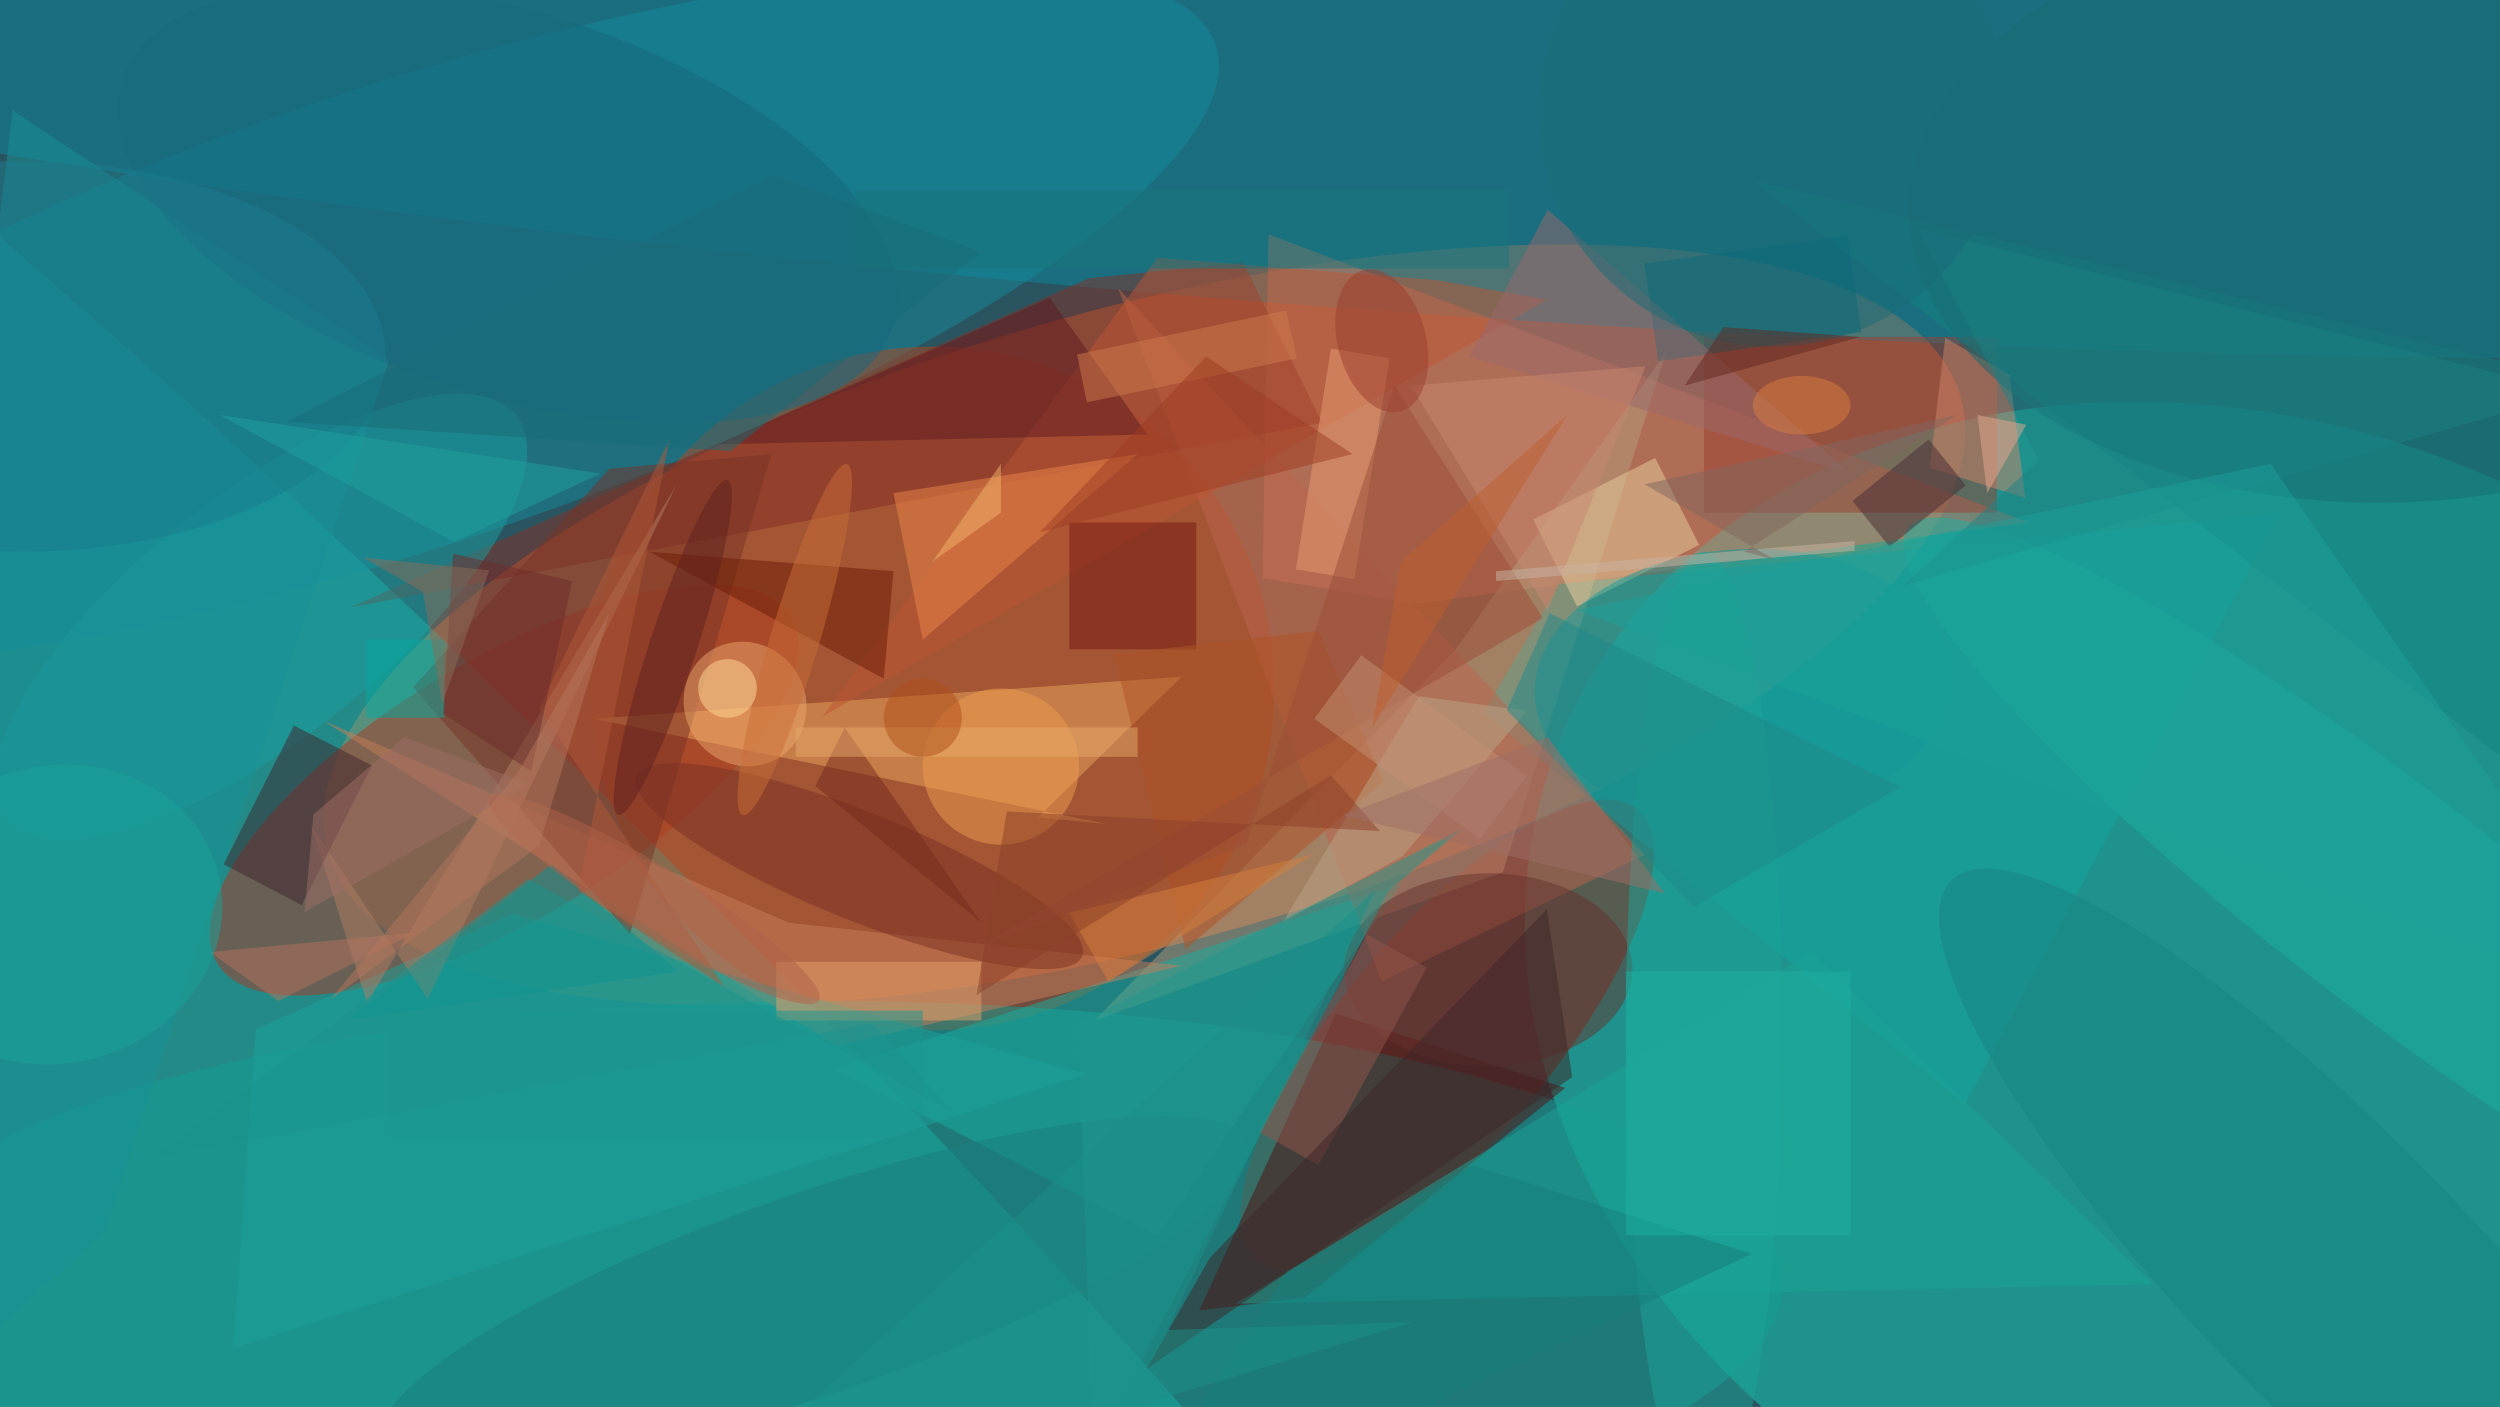 <svg xmlns="http://www.w3.org/2000/svg" viewBox="0 0 1800 1013"><defs/><filter id="a"><feGaussianBlur stdDeviation="12"/></filter><rect width="100%" height="100%" fill="#2a5560"/><g filter="url(#a)"><g fill-opacity=".5" transform="translate(3.5 3.5) scale(7.031)"><circle r="1" fill="#fa7137" transform="matrix(83.609 -23.252 8.698 31.276 116.7 63.5)"/><circle r="1" fill="#15d1bb" transform="matrix(23.126 -56.279 70.247 28.866 229.6 103.9)"/><circle r="1" fill="#1fc0b1" transform="matrix(181.656 178.958 -35.175 35.705 25.2 115.7)"/><circle r="1" fill="#0d899f" transform="rotate(-176 74.4 -2.6) scale(249.293 31.825)"/><circle r="1" fill="#af3623" transform="rotate(-121.2 48.2 25.8) scale(13.23 34.293)"/><circle r="1" fill="#158a9d" transform="rotate(71.5 -1.8 44.3) scale(23.613 87.727)"/><circle r="1" fill="#912614" transform="matrix(-19.494 23.088 -8.249 -6.965 147.7 105.5)"/><circle cx="95" cy="70" r="35" fill="#b7481e"/><ellipse cx="84" cy="131" fill="#159f92" rx="98" ry="29"/><path fill="#d17960" d="M128.8 58.7l.6-35.2L207.2 53l-62.6 8.3z"/><path fill="#15a4a0" d="M159.2 59.3l73.7-7.2-32.2 60.5-49.3-40.1z"/><path fill="#51100f" d="M133.1 132.4l-10.8 1.3 14-30.4 23.5 7.6z"/><path fill="#b59f7d" d="M153.4 88.8L111.6 104l36.9-37.9 21.6-30.5z"/><path fill="#852e24" d="M134.9 42.8L35.4 61.7 111 28l15.8-1.6z"/><path fill="#eda75d" d="M120.5 68.8l-60.2 4.3 52.6 10.8-7.1-.7z"/><path fill="#9a4033" d="M174 34h30v18h-30z"/><path fill="#158583" d="M266 39v46l-87-67z"/><path fill="#16b0a0" d="M143 90l-58 19 33 17z"/><path fill="#c87e5b" d="M80.3 94l40.2 4.4-35.4 8.2-52.5-33.3z"/><path fill="#783426" d="M78.5 46L64 95.2 41.8 69.9l20.1-22.4z"/><path fill="#1ba29b" d="M23.4 137.6l2.3-32.7L52 93.1l58.7 16.4z"/><circle r="1" fill="#1b9fa0" transform="matrix(-7.767 -9.835 26.139 -20.643 26.2 62.7)"/><path fill="#bc654c" d="M114 29l54 58-27 13z"/><path fill="#bc5734" d="M118 25.9l-34.3 47 74.2-42.7-11.2-2z"/><path fill="#e8ce9f" d="M173.5 55.3L161 61.6l-4.5-8.9 12.5-6.3z"/><path fill="#cf8469" d="M205.3 37.9l1.6 12.6-9.8-3.1 1.6-13.3z"/><circle r="1" fill="#179a98" transform="rotate(176.7 88 37.4) scale(21.362 13.938)"/><circle r="1" fill="#eda96c" transform="rotate(-36.9 145.2 -77.8) scale(6.175 6.496)"/><path fill="#006b7b" d="M188.7 23.6l1.4 9.9-20.8 3-1.4-10z"/><circle r="1" fill="#7a3022" transform="rotate(112 14 73.6) scale(5.524 24.634)"/><path fill="#189298" d="M39.3 36.4l-29 89.2-26.3 23.8L.8 10.8z"/><circle r="1" fill="#1db0a1" transform="matrix(49.277 37.968 -6.865 8.909 244.2 91.5)"/><path fill="#1ba597" d="M220 131l-94 2 59-36z"/><path fill="#5f1a20" d="M107 30l10 14-44 1z"/><path fill="#ed8648" d="M91 50l3 15 22-19z"/><path fill="#039595" d="M69 99L56 88l-21 16z"/><circle r="1" fill="#67332f" transform="matrix(14.765 -.095 .064 9.863 151.9 98.8)"/><path fill="#751810" d="M109 53h13v13h-13z"/><path fill="#6d1c05" d="M90 69l1-11-25-2z"/><circle r="1" fill="#1a807f" transform="matrix(-44.372 15.418 -3.387 -9.748 82.8 132)"/><path fill="#b37e62" d="M43.3 101.8l25.5-52.7-31.7 53.1-5.8-18.3z"/><ellipse cx="243" cy="21" fill="#196c73" rx="48" ry="30"/><path fill="#3f262e" d="M22.4 88l7.2-14.2 8 4.1-7.2 14.3z"/><circle r="1" fill="#19697f" transform="rotate(107.6 18.3 29) scale(19.672 41.461)"/><path fill="#e3a36c" d="M79 98h21v6H79z"/><path fill="#9a686c" d="M158 21l31 27-39-12z"/><path fill="#b15225" d="M120.9 96.7l20.3-17.2-6.7-15.4-20.9 2.4z"/><path fill="#bda788" d="M155.9 72.3l-12.8 14.9-12.2 6.7 13.9-23.1z"/><path fill="#93574b" d="M145.6 98.6l-11.1 20.2-6.1-3.4 11.1-20.2z"/><path fill="#21998e" d="M111.5 148l-1.6-43.7 39.3-19.9-7.5 6.3z"/><path fill="#05aaa3" d="M37 65h8v8h-8z"/><path fill="#e89c70" d="M138.2 58.8l-6-1 3.6-22.6 6 1z"/><circle cx="102" cy="78" r="8" fill="#ef9d4e"/><path fill="#9d4e38" d="M127.1 86L99.7 96.5l57.8-33.7L142.3 39z"/><ellipse cx="174" cy="105" fill="#1da498" rx="8" ry="49"/><circle r="1" fill="#198583" transform="matrix(10.107 -9.829 39.057 40.163 238.4 129.8)"/><path fill="#b15937" d="M58.7 90.7l9.4-46.3L54.7 72l19 28.6z"/><path fill="#3e2727" d="M160.5 109.8l-2.6-17.2-34.5 35.7-6.5 11.4z"/><path fill="#c98971" d="M144 39l24-2-10 25z"/><path fill="#1e8989" d="M194.1 80.1l-21.2 12.3-19.1-20.2 4.4-9.9z"/><path fill="#cab5a3" d="M189.4 54.9v1L152.7 59v-1z"/><path fill="#472d34" d="M189.2 50.8l7.8-6.3 3.8 4.7-7.8 6.3z"/><path fill="#d6813e" d="M109 93l25-6-21 13z"/><path fill="#19767d" d="M87 19h67v8H87z"/><path fill="#6d2d2c" d="M58.1 59l-12.2-2.8-1 16.4 9 5.9z"/><path fill="#8c4029" d="M102.6 82.6l-3.1 18.8 36.3-22.5 5 5.7z"/><path fill="#177e7b" d="M112.4 159l18.9-29.3 18.9-10.9 28.7 9.1z"/><circle r="1" fill="#ca6c37" transform="matrix(2.408 .715 -5.338 17.974 80.9 65)"/><path fill="#b4745f" d="M28 102l-7-5 21-2z"/><path fill="#1c9691" d="M39 103h55v13H39z"/><path fill="#d17a4c" d="M132.3 36.2l-21.5 4.5-1-4.9 21.4-4.5z"/><path fill="#9f3d22" d="M123 36l-17 18 32-8z"/><circle r="1" fill="#61231e" transform="matrix(-5.601 17.139 -2.304 -.753 68.4 65.8)"/><path fill="#772a1c" d="M83 80l3-6 14 20z"/><path fill="#1d8284" d="M195.9 22.9l67.2 16.8-68.8 19.8 14-12.9z"/><path fill="#1d948f" d="M88.8 104.3l-73.9 13.9 38.7-28.7 43.8 24.1z"/><circle cx="181" cy="11" r="24" fill="#1a6c79"/><circle cx="74" cy="70" r="3" fill="#ffda97"/><path fill="#c49172" d="M155.8 79l-4.7 6.4-17-12.3 4.8-6.5z"/><circle r="1" fill="#1ba298" transform="rotate(75.5 -57.5 50) scale(15.225 17.075)"/><path fill="#bf5e2e" d="M140 74l20-32-17 15z"/><circle r="1" fill="#9c3f2f" transform="matrix(4.373 -1.155 1.91 7.229 141 34.4)"/><ellipse cx="2" cy="36" fill="#1b7d8e" rx="37" ry="20"/><path fill="#e6aa6a" d="M81 74h35v3H81z"/><path fill="#632921" d="M176 33l-4 6 18-5z"/><path fill="#80665f" d="M167.9 49.1l13.3 7.7-3.1-.8 21.8-14z"/><path fill="#9e6f64" d="M31.6 82.9l9.3-7.9 12.9 4.8-23.1 13.1z"/><circle cx="94" cy="73" r="4" fill="#b1501a"/><path fill="#9f6e67" d="M170 91l-33-8 21-8z"/><path fill="#8d6d58" d="M42.8 60.1l-6.1-3.5 12.9 1.3-4.8 13.7z"/><path fill="#f5b46a" d="M102 52v-5l-7 10z"/><path fill="#1ea39f" d="M22 42l39 6-15 7z"/><path fill="#e9a98e" d="M203 50l-1-8 5 1z"/><path fill="#1da198" d="M161 62l110 41-39-56z"/><circle r="1" fill="#b1624b" transform="matrix(1.748 -2.849 16.862 10.348 66.5 91.6)"/><path fill="#b6775d" d="M52.6 78.5l-19.3 23.4 21.4-15.8 7.2-23.8z"/><path fill="#1c9188" d="M140.4 90.6L65.1 159l79-24.1-25.1.8z"/><ellipse cx="184" cy="41" fill="#da7c3e" rx="5" ry="3"/><path fill="#1fb0a0" d="M166 99h23v27h-23z"/><path fill="#1b6c78" d="M100 25.3l-21.3-7.9-49.9 25.3 45.5 3z"/></g></g></svg>